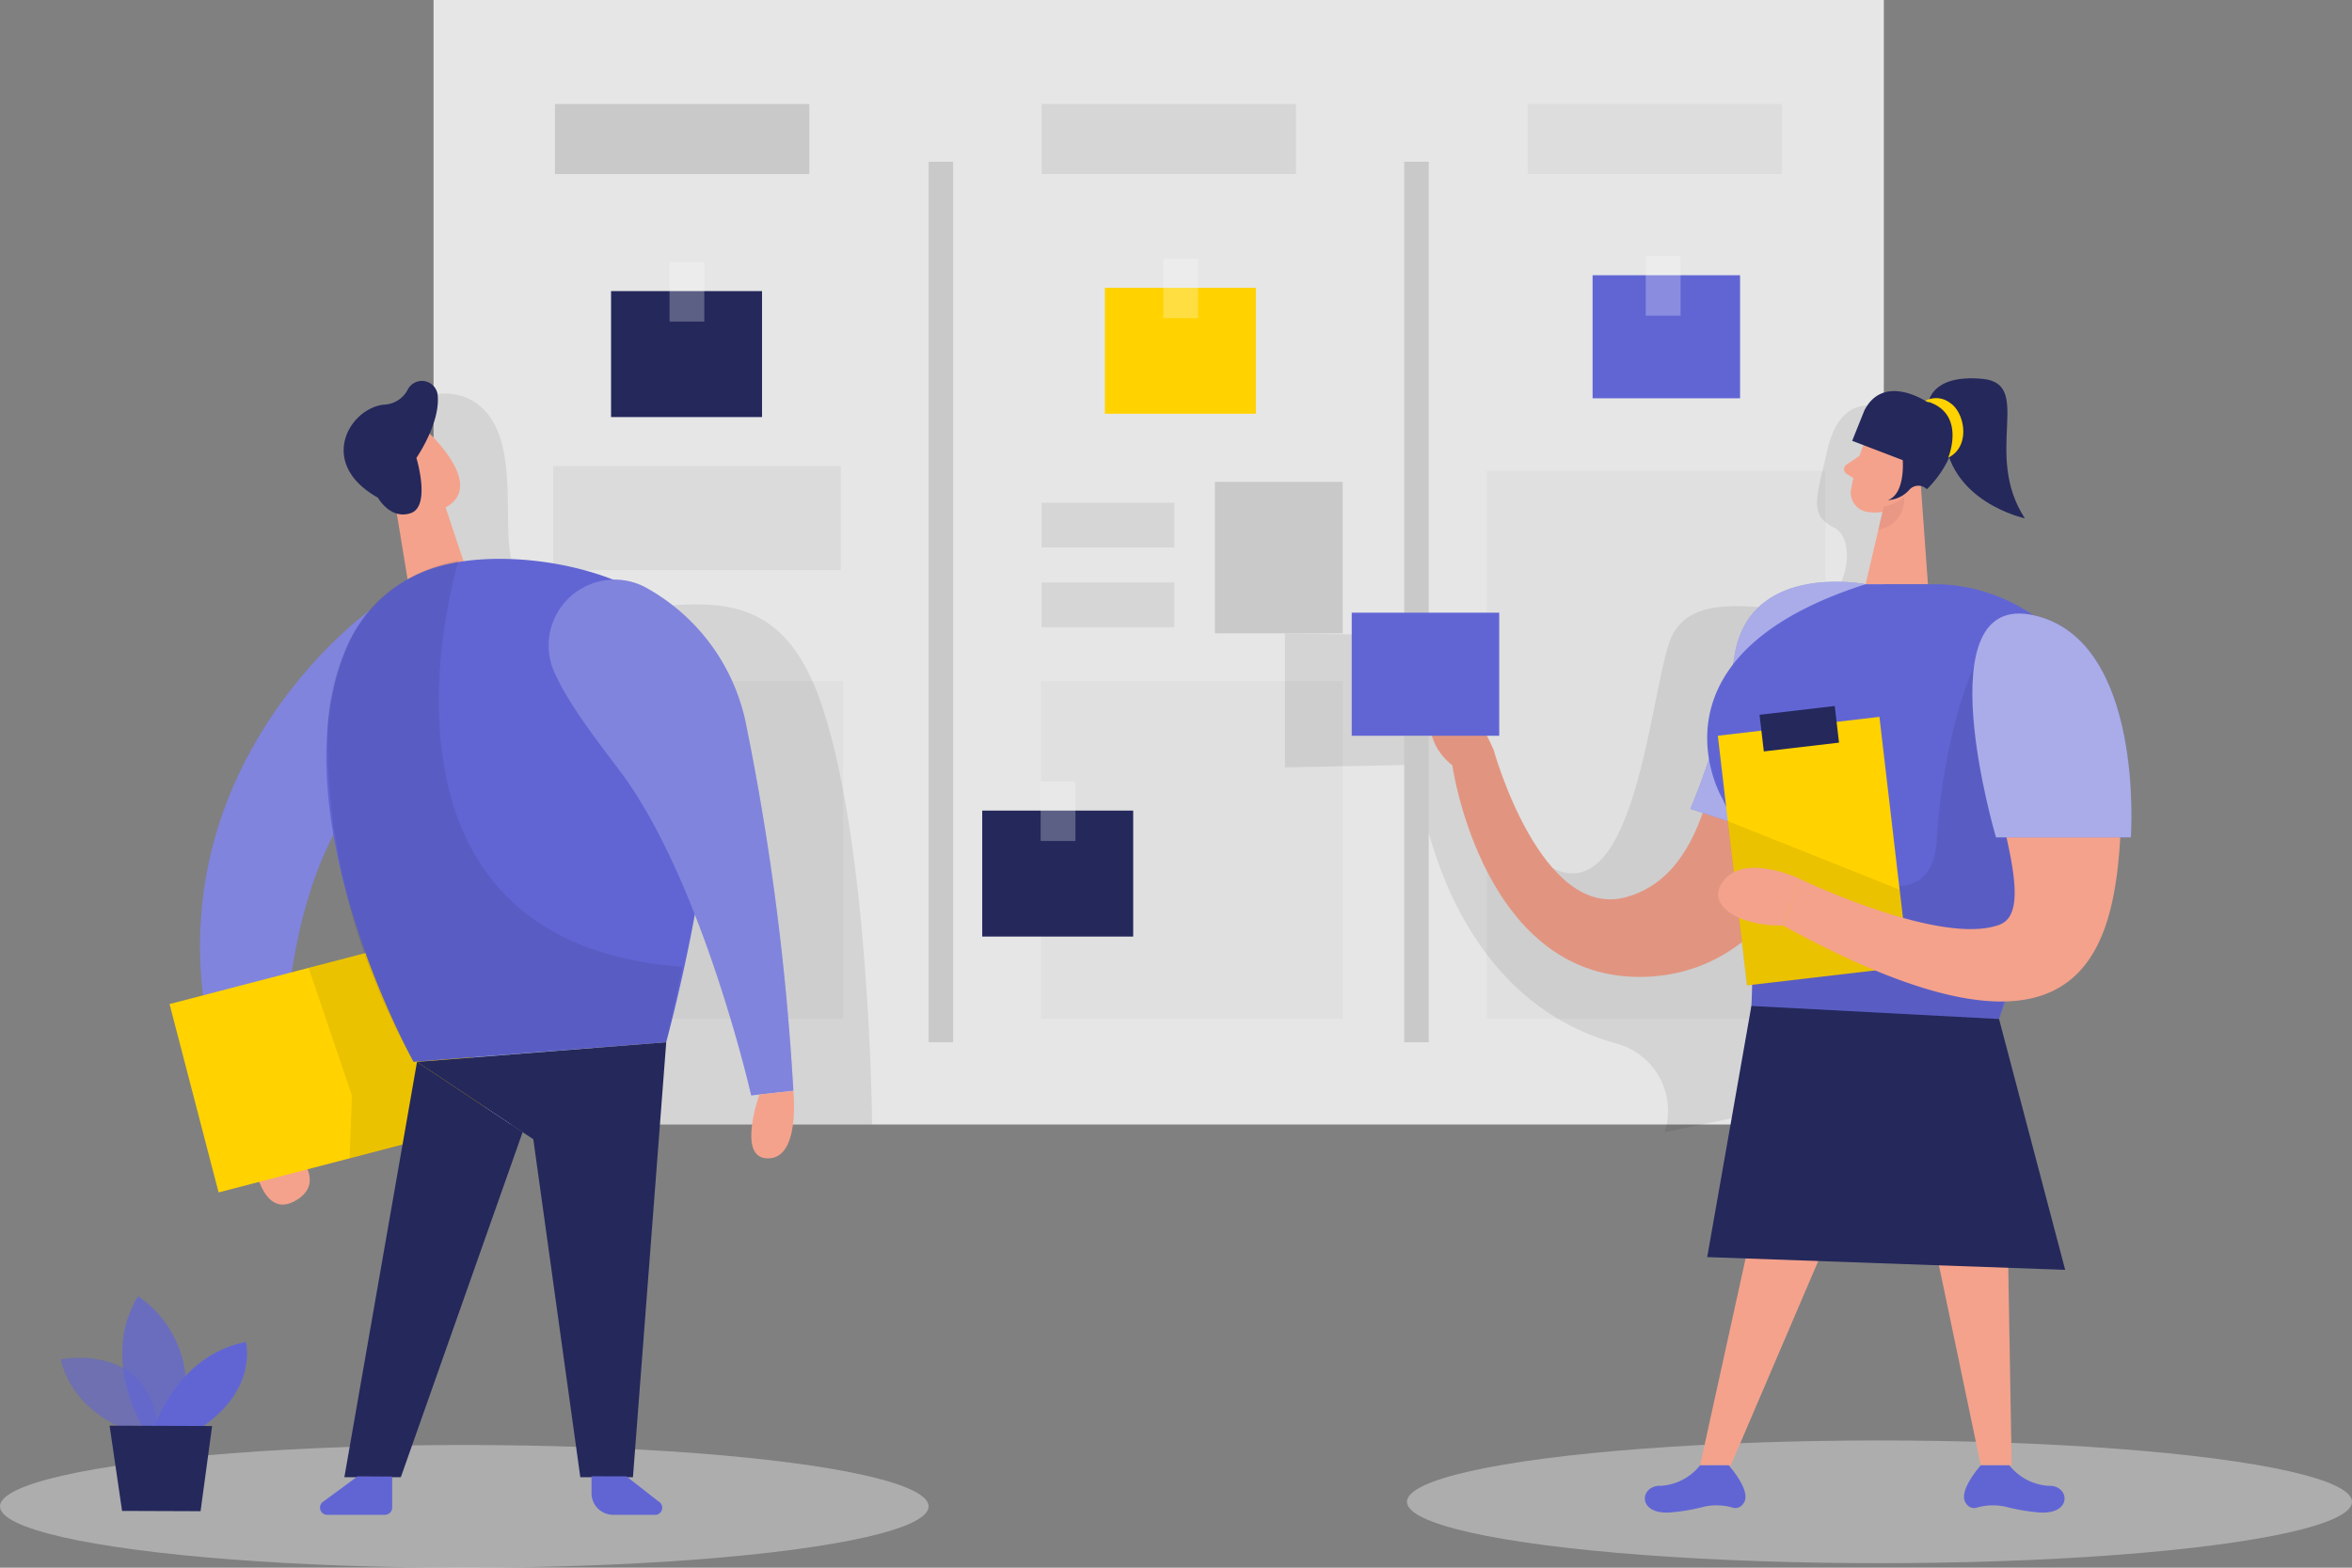 <svg id="scrum_board" xmlns="http://www.w3.org/2000/svg" width="166.094" height="110.731" viewBox="0 0 166.094 110.731">
  <rect x="0" y="0" width="166.094" height="110.731" fill="#808080" stroke="none"/>
  <path id="Caminho_88" data-name="Caminho 88" d="M74.65,205.26s.393,5.766,3.125,4.267-.688-4.267-.688-4.267Z" transform="translate(-56.959 -124.691)" fill="#f4a28c"/>
  <rect id="Retângulo_37" data-name="Retângulo 37" width="102.416" height="79.427" transform="translate(30.616 0)" fill="#e6e6e6"/>
  <rect id="Retângulo_38" data-name="Retângulo 38" width="20.307" height="7.347" transform="translate(39.064 32.92)" fill="#c9c9c9" opacity="0.39"/>
  <rect id="Retângulo_39" data-name="Retângulo 39" width="21.311" height="23.865" transform="translate(73.513 48.108)" fill="#c9c9c9" opacity="0.2"/>
  <rect id="Retângulo_40" data-name="Retângulo 40" width="21.311" height="23.865" transform="translate(38.238 48.108)" fill="#c9c9c9" opacity="0.2"/>
  <rect id="Retângulo_41" data-name="Retângulo 41" width="23.921" height="38.722" transform="translate(105.006 33.251)" fill="#c9c9c9" opacity="0.2"/>
  <path id="Caminho_89" data-name="Caminho 89" d="M98.2,101.792s3.992-.78,4.757,4.589-1.32,9.539,4.925,10.5,13.541-3.569,17.187,6.159,3.814,30.335,3.814,30.335H111.545l-15.8-40.619Z" transform="translate(-67.296 -73.955)" opacity="0.08"/>
  <ellipse id="Elipse_20" data-name="Elipse 20" cx="32.788" cy="4.334" rx="32.788" ry="4.334" transform="translate(0 102.064)" fill="#e6e6e6" opacity="0.45"/>
  <ellipse id="Elipse_21" data-name="Elipse 21" cx="33.369" cy="4.334" rx="33.369" ry="4.334" transform="translate(99.357 101.743)" fill="#e6e6e6" opacity="0.45"/>
  <path id="Caminho_90" data-name="Caminho 90" d="M53.647,240.672s-4.339-1.188-5.287-5.226c0,0,6.73-1.361,6.918,5.583Z" transform="translate(-44.072 -139.434)" fill="#6165d4" opacity="0.58"/>
  <path id="Caminho_91" data-name="Caminho 91" d="M58.362,236.079s-3.059-4.792-.367-9.279a7.744,7.744,0,0,1,2.845,9.289Z" transform="translate(-48.252 -135.249)" fill="#6165d4" opacity="0.73"/>
  <path id="Caminho_92" data-name="Caminho 92" d="M61.31,239.187s1.6-5.1,6.47-6.047c0,0,.908,3.288-3.135,6.042Z" transform="translate(-50.42 -138.356)" fill="#6165d4"/>
  <path id="Caminho_93" data-name="Caminho 93" d="M55.13,244.74l.882,6.021,5.542.02.816-6.016Z" transform="translate(-47.391 -144.042)" fill="#24285b"/>
  <path id="Caminho_94" data-name="Caminho 94" d="M79.654,131.77s-19.374,13.766-8.886,37.468h2.891s-1.53-17.2,6-25.339S79.654,131.77,79.654,131.77Z" transform="translate(-53.53 -88.668)" fill="#6165d4"/>
  <path id="Caminho_95" data-name="Caminho 95" d="M79.654,131.77s-19.374,13.766-8.886,37.468h2.891s-1.53-17.2,6-25.339S79.654,131.77,79.654,131.77Z" transform="translate(-53.53 -88.668)" fill="#fff" opacity="0.2"/>
  <path id="Caminho_96" data-name="Caminho 96" d="M98.026,116.1l1.647,4.945-3.916,2.488-1.407-8.57Z" transform="translate(-66.615 -80.429)" fill="#f4a28c"/>
  <path id="Caminho_97" data-name="Caminho 97" d="M91.85,107.695a2.422,2.422,0,0,1,4-.668c1.31,1.4,2.891,3.62,1.106,4.828-2.733,1.856-5.241-1.606-5.241-1.606a4.441,4.441,0,0,1,.133-2.554Z" transform="translate(-65.262 -76.156)" fill="#f4a28c"/>
  <path id="Caminho_98" data-name="Caminho 98" d="M95.392,111.285s-.892-.744-1.295.311,1.173,1.57,1.642,1.02S95.392,111.285,95.392,111.285Z" transform="translate(-66.459 -78.503)" fill="#f4a28c"/>
  <rect id="Retângulo_42" data-name="Retângulo 42" width="19.72" height="13.745" transform="matrix(0.968, -0.252, 0.252, 0.968, 11.973, 70.919)" fill="#ffd200"/>
  <path id="Caminho_99" data-name="Caminho 99" d="M82.7,180.335l3.059,9.009-.163,4.441,4.395-1.117,1.953-8-5.323-5.353Z" transform="translate(-60.905 -111.971)" opacity="0.08"/>
  <path id="Caminho_100" data-name="Caminho 100" d="M86.681,130.71a10,10,0,0,1,6.276-5.481c5.318-1.6,15.106.153,18.094,5.129,4.079,6.806-1.9,28.439-1.9,28.439L91.31,160.184S81.455,142.457,86.681,130.71Z" transform="translate(-62.107 -85.182)" fill="#6165d4"/>
  <path id="Caminho_101" data-name="Caminho 101" d="M115.31,191.62l-2.35,30.723h-3.717l-3.319-23.87-8.213-5.465Z" transform="translate(-68.262 -118.005)" fill="#24285b"/>
  <path id="Caminho_102" data-name="Caminho 102" d="M92.779,194.34,87.65,223.676h3.987l8.6-24.37Z" transform="translate(-63.331 -119.338)" fill="#24285b"/>
  <rect id="Retângulo_43" data-name="Retângulo 43" width="9.024" height="10.696" transform="translate(85.795 34.037)" fill="#c9c9c9"/>
  <path id="Caminho_103" data-name="Caminho 103" d="M94.591,124.87s-8.356,26.919,15.8,28.7l-1.127,5.328-17.844,1.387a46.037,46.037,0,0,1-6.082-23.774s.153-6.867,4.986-9.9a10.844,10.844,0,0,1,4.262-1.744Z" transform="translate(-62.196 -85.286)" opacity="0.08"/>
  <path id="Caminho_104" data-name="Caminho 104" d="M86.931,251.76l-2.4,1.769a.51.51,0,0,0,.311.948h4.023a.51.51,0,0,0,.51-.51v-2.192Z" transform="translate(-61.679 -147.483)" fill="#6165d4"/>
  <path id="Caminho_105" data-name="Caminho 105" d="M124.342,251.755l2.259,1.764a.51.51,0,0,1-.331.953h-2.86a1.529,1.529,0,0,1-1.53-1.53V251.75Z" transform="translate(-80.109 -147.478)" fill="#6165d4"/>
  <path id="Caminho_106" data-name="Caminho 106" d="M89.973,108.25s.872,1.58,2.315,1.091.4-3.9.4-3.9,1.744-2.513,1.494-4.507a1.122,1.122,0,0,0-2.126-.275,1.978,1.978,0,0,1-1.677,1.02C87.929,101.964,85.675,105.839,89.973,108.25Z" transform="translate(-63.283 -73.097)" fill="#24285b"/>
  <path id="Caminho_107" data-name="Caminho 107" d="M116.383,134.155a4.65,4.65,0,0,1,6.526-6,14.21,14.21,0,0,1,7,9.712,181.461,181.461,0,0,1,3.319,25.772l-2.977.331s-3.294-14.515-8.917-22.433C119.972,139.672,117.541,136.7,116.383,134.155Z" transform="translate(-77.202 -86.598)" fill="#6165d4"/>
  <path id="Caminho_108" data-name="Caminho 108" d="M116.383,134.155a4.65,4.65,0,0,1,6.526-6,14.21,14.21,0,0,1,7,9.712,181.461,181.461,0,0,1,3.319,25.772l-2.977.331s-3.294-14.515-8.917-22.433C119.972,139.672,117.541,136.7,116.383,134.155Z" transform="translate(-77.202 -86.598)" fill="#fff" opacity="0.2"/>
  <path id="Caminho_109" data-name="Caminho 109" d="M144.588,198.61s-1.53,4.262.4,4.5c2.549.3,1.993-4.757,1.993-4.757Z" transform="translate(-90.958 -121.304)" fill="#f4a28c"/>
  <path id="Caminho_110" data-name="Caminho 110" d="M261.348,151.314s.933-43.846-1.83-47.843c0,0-2.4-.683-3.253,2.972s-1.326,4.7.459,5.608.846,5.934-2.4,5.812-7.377-1.122-8.968,1.631-2.427,20.648-9.065,16.284-6.5-16.111-6.5-16.111l-11.859-.148v9.457l9.228-.184s1.188,16.09,14.163,19.685a4.925,4.925,0,0,1,3.426,6.261" transform="translate(-127.189 -74.773)" opacity="0.08"/>
  <path id="Caminho_111" data-name="Caminho 111" d="M268.785,128.112s-7.546-1.02-9.06,5.3-1.728,15.035-7.79,16.784-9.412-10.375-9.412-10.375-1.407-3.4-2.921-3.865-2.6,2.891,0,4.945c0,0,2.187,15.474,13.806,14.933S268.785,139.338,268.785,128.112Z" transform="translate(-137.043 -86.846)" fill="#f4a28c"/>
  <path id="Caminho_112" data-name="Caminho 112" d="M268.785,128.112s-7.546-1.02-9.06,5.3-1.728,15.035-7.79,16.784-9.412-10.375-9.412-10.375-1.407-3.4-2.921-3.865-2.6,2.891,0,4.945c0,0,2.187,15.474,13.806,14.933S268.785,139.338,268.785,128.112Z" transform="translate(-137.043 -86.846)" opacity="0.08"/>
  <path id="Caminho_113" data-name="Caminho 113" d="M286.454,128s-8.1-1.6-9.233,4.945a49.054,49.054,0,0,1-3.141,10.931l6.189,2Z" transform="translate(-154.712 -86.738)" fill="#6165d4"/>
  <path id="Caminho_114" data-name="Caminho 114" d="M286.454,128s-8.1-1.6-9.233,4.945a49.054,49.054,0,0,1-3.141,10.931l6.189,2Z" transform="translate(-154.712 -86.738)" fill="#fff" opacity="0.46"/>
  <path id="Caminho_115" data-name="Caminho 115" d="M297.677,105.393a17.061,17.061,0,0,0-1.366,4.334,1.377,1.377,0,0,0,1.229,1.53,3.059,3.059,0,0,0,3.018-1.32l1.6-1.958a2.452,2.452,0,0,0-.1-2.835A2.61,2.61,0,0,0,297.677,105.393Z" transform="translate(-165.604 -75.093)" fill="#f4a28c"/>
  <path id="Caminho_116" data-name="Caminho 116" d="M302.184,112.57l.571,7.953h-4.4l1.32-5.644Z" transform="translate(-166.608 -79.257)" fill="#f4a28c"/>
  <path id="Caminho_117" data-name="Caminho 117" d="M296.513,110.32l-.959.642a.393.393,0,0,0,0,.663l.811.51Z" transform="translate(-165.149 -78.154)" fill="#f4a28c"/>
  <path id="Caminho_118" data-name="Caminho 118" d="M300.5,116.758a2.977,2.977,0,0,0,1.438-.688,2.121,2.121,0,0,1-1.815,2.3Z" transform="translate(-167.476 -80.973)" fill="#ce8172" opacity="0.31"/>
  <path id="Caminho_119" data-name="Caminho 119" d="M303.47,111.684s.387-.979,1.1-.627.168,1.769-.892,1.53Z" transform="translate(-169.118 -78.478)" fill="#f4a28c"/>
  <path id="Caminho_120" data-name="Caminho 120" d="M279.157,217.01l-3.727,16.937H277.6l7.25-16.937Z" transform="translate(-155.374 -130.45)" fill="#f4a28c"/>
  <path id="Caminho_121" data-name="Caminho 121" d="M306.52,212.848l3.972,18.991h2.182l-.331-19.129Z" transform="translate(-170.613 -128.342)" fill="#f4a28c"/>
  <path id="Caminho_122" data-name="Caminho 122" d="M271.682,250.23a3.82,3.82,0,0,1-2.743,1.448c-1.54-.082-1.764,2.1.714,1.876a13.814,13.814,0,0,0,2.279-.393,4.079,4.079,0,0,1,2.09.071.653.653,0,0,0,.7-.28c.7-.826-1.02-2.723-1.02-2.723Z" transform="translate(-151.626 -146.733)" fill="#6165d4"/>
  <path id="Caminho_123" data-name="Caminho 123" d="M315.186,250.23a3.82,3.82,0,0,0,2.743,1.448c1.54-.082,1.764,2.1-.709,1.876a13.981,13.981,0,0,1-2.284-.393,4.078,4.078,0,0,0-2.085.071.652.652,0,0,1-.7-.28c-.7-.826,1.02-2.723,1.02-2.723Z" transform="translate(-173.289 -146.733)" fill="#6165d4"/>
  <path id="Caminho_124" data-name="Caminho 124" d="M287.6,128.17h5.231a12.477,12.477,0,0,1,10.09,19.129c-2.84,4.532-6.225,10.64-6.454,14.275l-17.13-.862s1.3-11.109-1.876-17.457C277.458,143.266,271.615,133.273,287.6,128.17Z" transform="translate(-155.857 -86.904)" fill="#6165d4"/>
  <path id="Caminho_125" data-name="Caminho 125" d="M298.253,139.58s-2.131,4.4-2.636,12.323-12.527-1.433-12.527-1.433l-.551,13.077,17.487.923,1.453-5.3S306.069,150.965,298.253,139.58Z" transform="translate(-158.859 -92.497)" opacity="0.08"/>
  <rect id="Retângulo_44" data-name="Retângulo 44" width="11.492" height="17.758" transform="matrix(-0.993, 0.116, -0.116, -0.993, 134.782, 68.267)" fill="#ffd200"/>
  <rect id="Retângulo_45" data-name="Retângulo 45" width="5.348" height="2.605" transform="matrix(-0.993, 0.116, -0.116, -0.993, 129.868, 52.454)" fill="#24285b"/>
  <path id="Caminho_126" data-name="Caminho 126" d="M279.54,186.59l17.487.923,4.67,17.717-25.278-.9Z" transform="translate(-155.859 -115.539)" fill="#24285b"/>
  <path id="Caminho_127" data-name="Caminho 127" d="M279.24,160.98l12.139,4.843.637,5.445L280.6,172.6Z" transform="translate(-157.241 -102.986)" opacity="0.08"/>
  <path id="Caminho_128" data-name="Caminho 128" d="M300.558,137.516a3.727,3.727,0,0,1,6.6-2.513,15.984,15.984,0,0,1,3.691,10.64c-.143,10.365-1.53,21.586-23.9,9.325l1.2-3.288s9.927,4.772,14.071,3.222C305.273,153.765,300.874,144.634,300.558,137.516Z" transform="translate(-161.021 -89.587)" fill="#f4a28c"/>
  <path id="Caminho_129" data-name="Caminho 129" d="M283.734,168.244s-3.727-1.769-5.312,0,.938,3.36,4.109,3.288Z" transform="translate(-156.601 -106.161)" fill="#f4a28c"/>
  <path id="Caminho_130" data-name="Caminho 130" d="M297.362,102.778l-.862,2.146,3.569,1.366s.2,2.391-1.055,2.824a2.177,2.177,0,0,0,1.53-.739.851.851,0,0,1,1.188-.071l.046.036a7.617,7.617,0,0,0,2.065-3.656c.408-2.111-1.943-2.437-1.943-2.437S298.759,100.056,297.362,102.778Z" transform="translate(-165.702 -73.789)" fill="#24285b"/>
  <path id="Caminho_131" data-name="Caminho 131" d="M307.06,101.377s.158-2.039,3.808-1.7,0,5.256,3,9.85c0,0-5.516-1.168-5.68-6.118Z" transform="translate(-170.878 -72.918)" fill="#24285b"/>
  <path id="Caminho_132" data-name="Caminho 132" d="M306.61,102.583a1.616,1.616,0,0,1,1.764.148c1.02.658,1.489,3.059-.138,3.865C308.236,106.6,309.587,103.363,306.61,102.583Z" transform="translate(-170.657 -74.267)" fill="#ffd200"/>
  <path id="Caminho_133" data-name="Caminho 133" d="M314.815,148.04h9.524s1.02-13.9-6.837-15.683S314.815,148.04,314.815,148.04Z" transform="translate(-173.861 -88.894)" fill="#6165d4"/>
  <rect id="Retângulo_46" data-name="Retângulo 46" width="1.733" height="62.19" transform="translate(99.163 11.425)" fill="#c9c9c9"/>
  <path id="Caminho_134" data-name="Caminho 134" d="M314.815,148.04h9.524s1.02-13.9-6.837-15.683S314.815,148.04,314.815,148.04Z" transform="translate(-173.861 -88.894)" fill="#fff" opacity="0.46"/>
  <rect id="Retângulo_47" data-name="Retângulo 47" width="10.416" height="8.693" transform="translate(105.872 51.968) rotate(180)" fill="#6165d4"/>
  <rect id="Retângulo_48" data-name="Retângulo 48" width="10.416" height="8.693" transform="translate(122.881 28.133) rotate(180)" fill="#6165d4"/>
  <rect id="Retângulo_49" data-name="Retângulo 49" width="10.661" height="8.897" transform="translate(53.813 29.458) rotate(180)" fill="#24285b"/>
  <rect id="Retângulo_50" data-name="Retângulo 50" width="2.457" height="4.206" transform="translate(47.282 18.507)" fill="#fff" opacity="0.26"/>
  <rect id="Retângulo_51" data-name="Retângulo 51" width="10.661" height="8.897" transform="translate(80.024 66.151) rotate(180)" fill="#24285b"/>
  <rect id="Retângulo_52" data-name="Retângulo 52" width="2.457" height="4.206" transform="translate(73.488 55.195)" fill="#fff" opacity="0.26"/>
  <rect id="Retângulo_53" data-name="Retângulo 53" width="10.661" height="8.897" transform="translate(88.686 29.224) rotate(180)" fill="#ffd200"/>
  <rect id="Retângulo_54" data-name="Retângulo 54" width="2.457" height="4.206" transform="translate(82.15 18.267)" fill="#fff" opacity="0.26"/>
  <rect id="Retângulo_55" data-name="Retângulo 55" width="2.457" height="4.206" transform="translate(116.222 18.094)" fill="#fff" opacity="0.26"/>
  <rect id="Retângulo_56" data-name="Retângulo 56" width="1.733" height="62.19" transform="translate(65.575 11.425)" fill="#c9c9c9"/>
  <rect id="Retângulo_57" data-name="Retângulo 57" width="17.962" height="4.945" transform="translate(39.191 7.347)" fill="#c9c9c9"/>
  <rect id="Retângulo_58" data-name="Retângulo 58" width="17.962" height="4.945" transform="translate(73.559 7.347)" fill="#c9c9c9" opacity="0.58"/>
  <rect id="Retângulo_59" data-name="Retângulo 59" width="17.962" height="4.945" transform="translate(107.886 7.347)" fill="#c9c9c9" opacity="0.3"/>
  <rect id="Retângulo_60" data-name="Retângulo 60" width="9.376" height="3.156" transform="translate(73.559 35.51)" fill="#c9c9c9" opacity="0.58"/>
  <rect id="Retângulo_61" data-name="Retângulo 61" width="9.376" height="3.156" transform="translate(73.559 41.144)" fill="#c9c9c9" opacity="0.58"/>
</svg>
